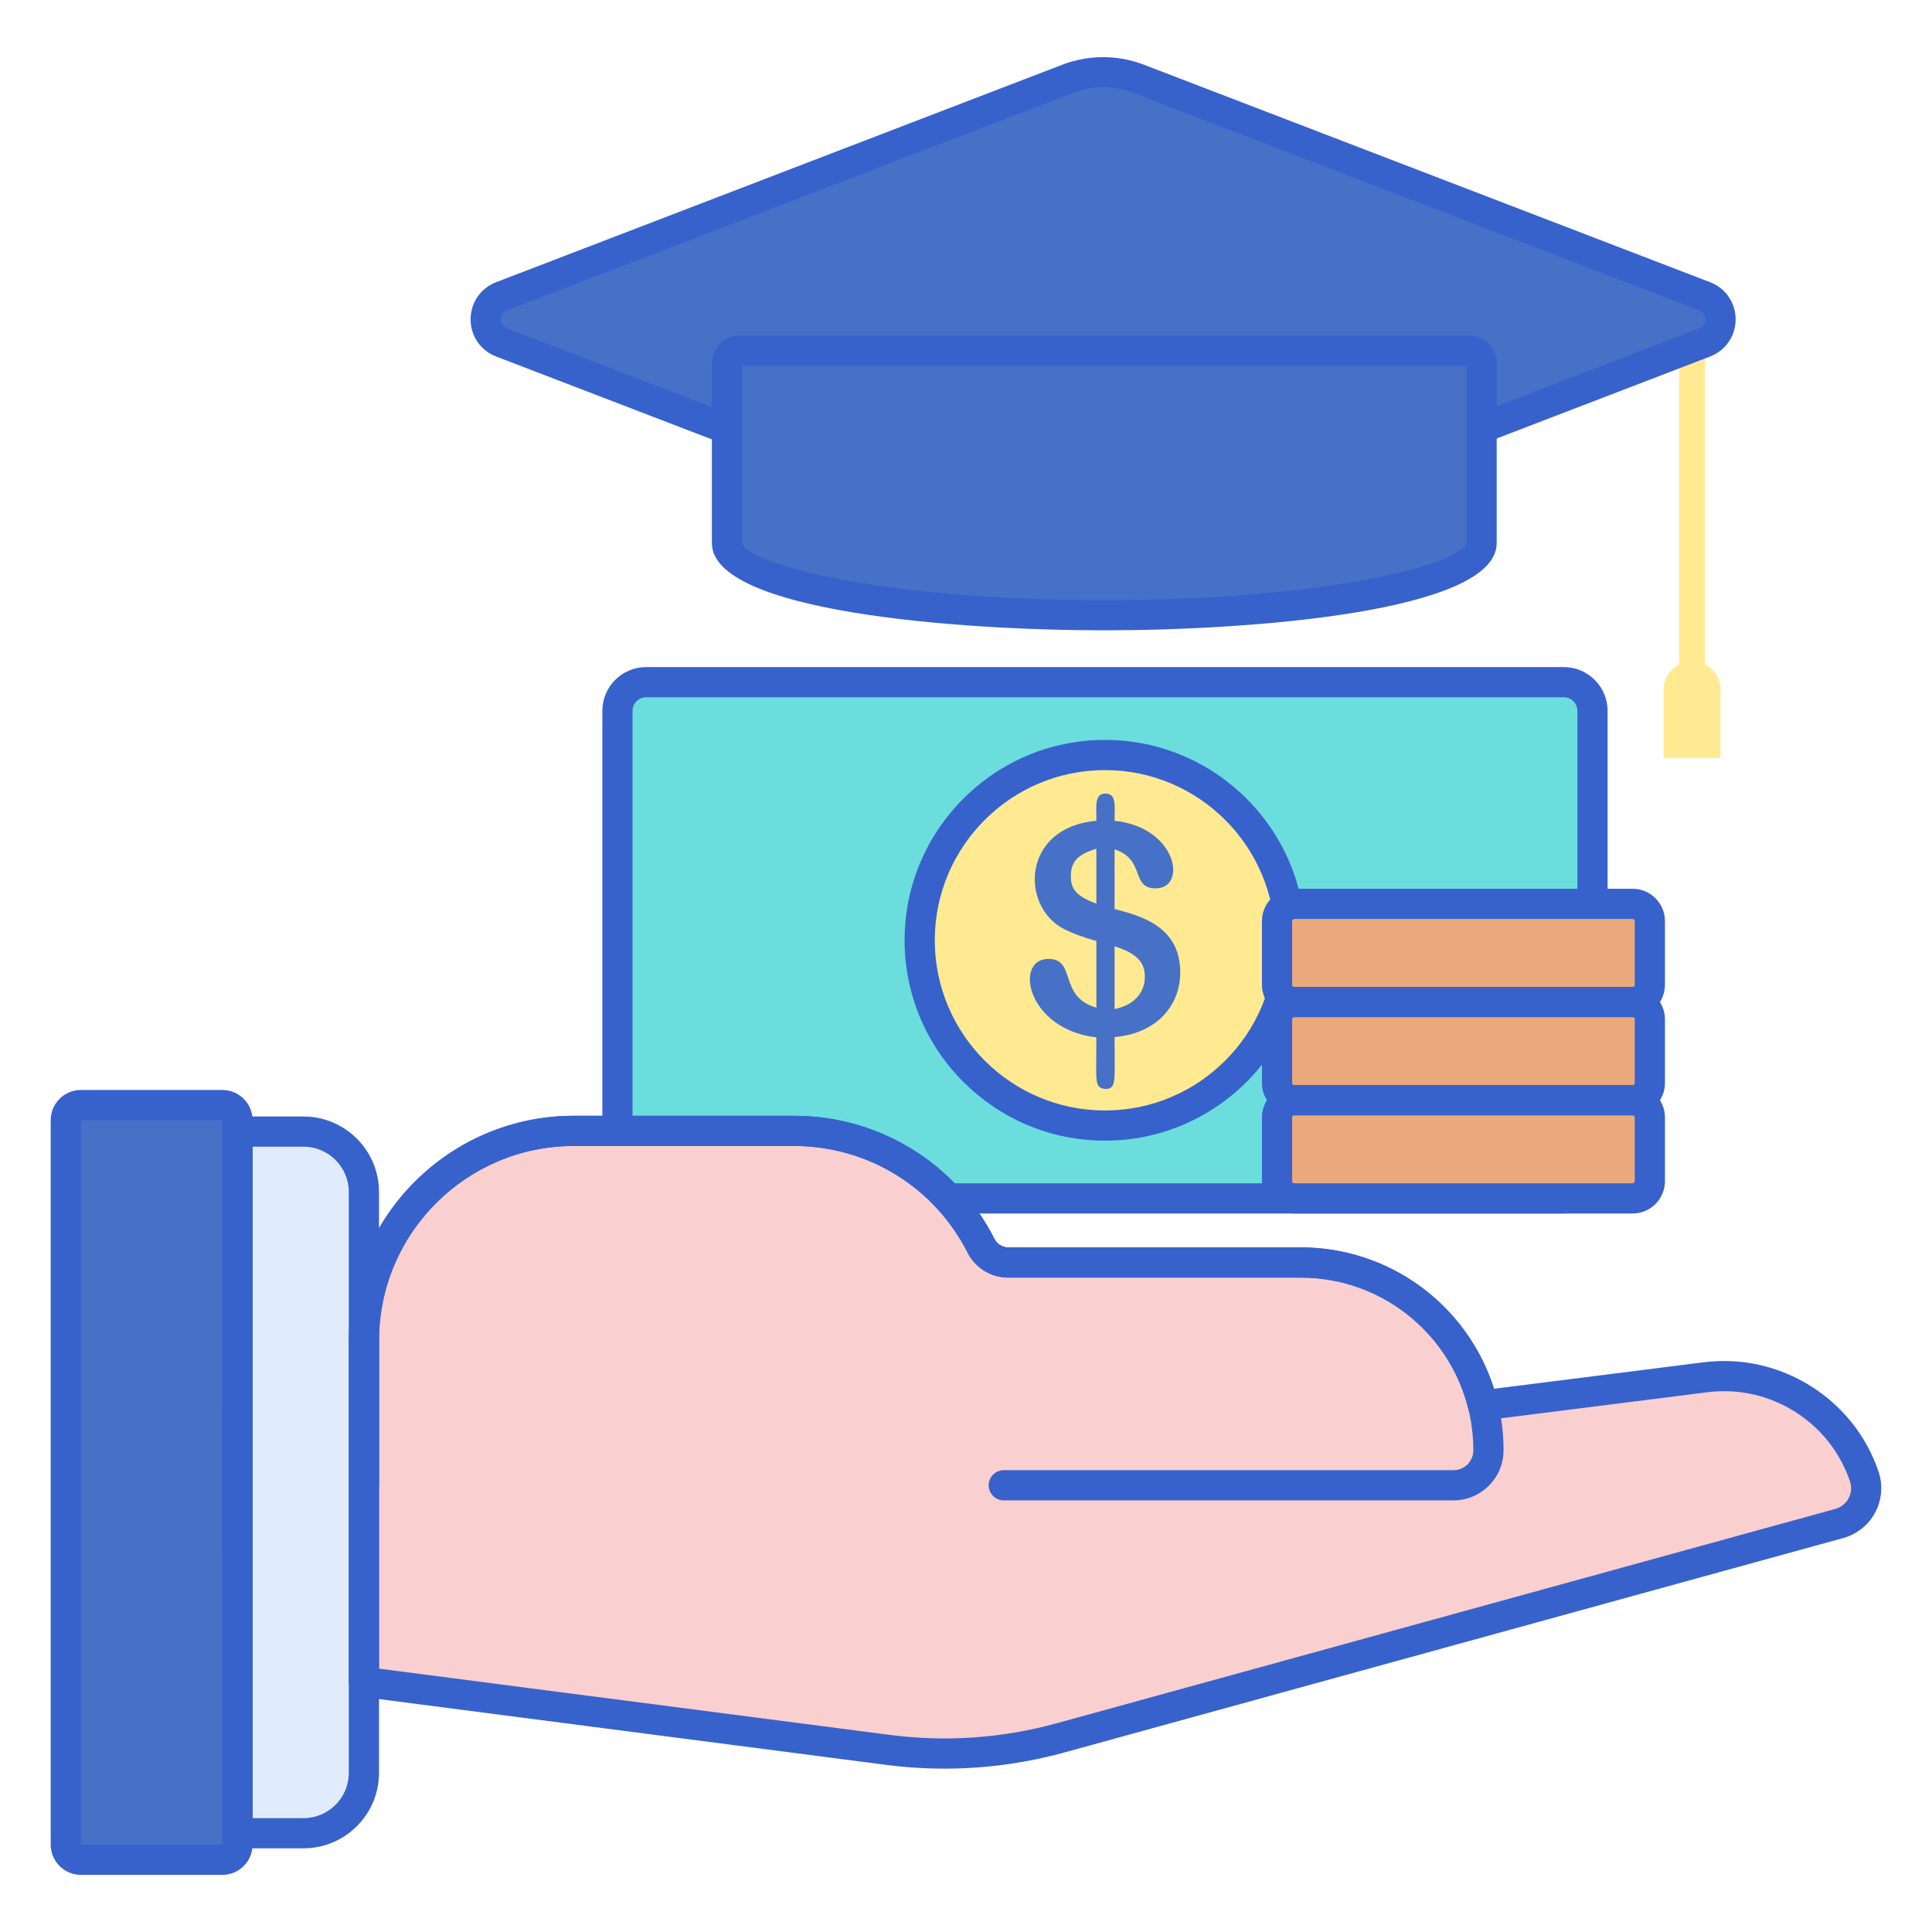 <?xml version="1.0" encoding="utf-8"?>
<!-- Generator: Adobe Illustrator 22.1.0, SVG Export Plug-In . SVG Version: 6.00 Build 0)  -->
<svg version="1.1" id="Layer_1" xmlns="http://www.w3.org/2000/svg" xmlns:xlink="http://www.w3.org/1999/xlink" x="0px" y="0px"
	 viewBox="0 0 256 256" style="enable-background:new 0 0 256 256;" xml:space="preserve">
<style type="text/css">
	.st0{fill:#E0EBFC;}
	.st1{fill:#3762CC;}
	.st2{fill:#4671C6;}
	.st3{fill:#6BDDDD;}
	.st4{fill:#F9A7A7;}
	.st5{fill:#A4C9FF;}
	.st6{fill:#FFEA92;}
	.st7{fill:#F9CFCF;}
	.st8{fill:#FFE164;}
	.st9{fill:#FFDC85;}
	.st10{fill:#FFEA94;}
	.st11{fill:#B9BEFC;}
	.st12{fill:#EAA97D;}
</style>
<g>
	<g>
		<path class="st3" d="M207.214,158.792h-121.6c-2.099,0-3.8-1.701-3.8-3.8v-60.8c0-2.099,1.701-3.8,3.8-3.8h121.6
			c2.099,0,3.8,1.701,3.8,3.8v60.8C211.014,157.091,209.313,158.792,207.214,158.792z"/>
	</g>
	<g>
		<circle class="st6" cx="146.414" cy="124.592" r="24.551"/>
	</g>
	<g>
		<path class="st2" d="M147.687,108.762c8.279,0.852,9.684,8.949,5.434,8.949c-3.353,0-1.276-3.815-5.434-5.168v7.904
			c3.087,0.847,8.701,2.086,8.701,8.397c0,4.383-3.108,8.099-8.701,8.569c0,3.899,0.122,5.565-0.218,6.365
			c-0.301,0.703-1.547,0.658-1.919,0.095c-0.429-0.652-0.275-1.81-0.275-6.422c-9.195-1.022-10.988-10.392-6.346-10.392
			c3.741,0,1.276,5.023,6.346,6.46v-8.835c-1.697-0.468-3.116-0.991-4.256-1.567c-5.86-2.961-5.659-13.491,4.256-14.354
			c0-2.021-0.256-3.61,1.197-3.61C147.956,105.152,147.687,106.708,147.687,108.762z M145.274,119.743v-7.277
			c-2.448,0.73-3.381,1.714-3.381,3.61C141.893,117.568,142.335,118.665,145.274,119.743z M147.687,125.386v8.322
			c2.732-0.54,4.009-2.333,4.009-4.237C151.696,127.837,151.075,126.462,147.687,125.386z"/>
	</g>
	<g>
		<path class="st1" d="M207.214,160.793h-121.6c-3.198,0-5.8-2.603-5.8-5.801v-60.8c0-3.198,2.602-5.8,5.8-5.8h121.6
			c3.198,0,5.8,2.602,5.8,5.8v60.8C213.014,158.19,210.413,160.793,207.214,160.793z M85.614,92.393c-0.993,0-1.8,0.808-1.8,1.8
			v60.8c0,0.993,0.808,1.801,1.8,1.801h121.6c0.992,0,1.8-0.808,1.8-1.801v-60.8c0-0.992-0.808-1.8-1.8-1.8H85.614z"/>
	</g>
	<g>
		<path class="st1" d="M146.414,151.144c-14.64,0-26.551-11.91-26.551-26.551s11.911-26.551,26.551-26.551
			s26.551,11.91,26.551,26.551S161.054,151.144,146.414,151.144z M146.414,102.042c-12.435,0-22.551,10.116-22.551,22.551
			s10.116,22.551,22.551,22.551s22.551-10.116,22.551-22.551S158.849,102.042,146.414,102.042z"/>
	</g>
	<g>
		<path class="st12" d="M216.334,158.792h-44.84c-1.259,0-2.28-1.021-2.28-2.28v-8.449c0-1.259,1.021-2.28,2.28-2.28h44.84
			c1.259,0,2.28,1.021,2.28,2.28v8.449C218.614,157.772,217.593,158.792,216.334,158.792z"/>
	</g>
	<g>
		<path class="st12" d="M216.334,145.784h-44.84c-1.259,0-2.28-1.021-2.28-2.28v-8.449c0-1.259,1.021-2.28,2.28-2.28h44.84
			c1.259,0,2.28,1.021,2.28,2.28v8.449C218.614,144.763,217.593,145.784,216.334,145.784z"/>
	</g>
	<g>
		<path class="st12" d="M216.334,132.775h-44.84c-1.259,0-2.28-1.021-2.28-2.28v-8.449c0-1.259,1.021-2.28,2.28-2.28h44.84
			c1.259,0,2.28,1.021,2.28,2.28v8.449C218.614,131.755,217.593,132.775,216.334,132.775z"/>
	</g>
	<g>
		<path class="st1" d="M216.334,160.793h-44.84c-2.36,0-4.28-1.92-4.28-4.28v-8.449c0-2.359,1.92-4.279,4.28-4.279h44.84
			c2.36,0,4.28,1.92,4.28,4.279v8.449C220.614,158.873,218.694,160.793,216.334,160.793z M171.494,147.784
			c-0.154,0-0.28,0.125-0.28,0.279v8.449c0,0.154,0.125,0.28,0.28,0.28h44.84c0.155,0,0.28-0.126,0.28-0.28v-8.449
			c0-0.154-0.125-0.279-0.28-0.279H171.494z"/>
	</g>
	<g>
		<path class="st1" d="M216.334,147.784h-44.84c-2.36,0-4.28-1.92-4.28-4.28v-8.448c0-2.36,1.92-4.28,4.28-4.28h44.84
			c2.36,0,4.28,1.92,4.28,4.28v8.448C220.614,145.864,218.694,147.784,216.334,147.784z M171.494,134.775
			c-0.154,0-0.28,0.126-0.28,0.28v8.448c0,0.154,0.125,0.28,0.28,0.28h44.84c0.155,0,0.28-0.126,0.28-0.28v-8.448
			c0-0.154-0.125-0.28-0.28-0.28H171.494z"/>
	</g>
	<g>
		<path class="st1" d="M216.334,134.775h-44.84c-2.36,0-4.28-1.92-4.28-4.28v-8.448c0-2.36,1.92-4.28,4.28-4.28h44.84
			c2.36,0,4.28,1.92,4.28,4.28v8.448C220.614,132.855,218.694,134.775,216.334,134.775z M171.494,121.767
			c-0.154,0-0.28,0.126-0.28,0.28v8.448c0,0.154,0.125,0.28,0.28,0.28h44.84c0.155,0,0.28-0.126,0.28-0.28v-8.448
			c0-0.154-0.125-0.28-0.28-0.28H171.494z"/>
	</g>
	<g>
		<path class="st7" d="M247.022,195.63c-2.992-8.814-11.772-14.306-21.007-13.139l-29.51,3.728
			c-2.669-10.868-12.473-18.933-24.164-18.933h-38.776c-1.525,0-2.893-0.88-3.585-2.239c-4.597-9.021-13.966-15.202-24.785-15.202
			H76.027c-15.358,0-27.809,12.45-27.809,27.809c0,21.765,0,29.629,0,45.205l69.419,9.005c7.681,0.996,15.484,0.45,22.952-1.605
			l103.125-28.39C246.406,201.129,247.92,198.274,247.022,195.63z"/>
	</g>
	<g>
		<path class="st2" d="M29.469,246.428h-18.75c-1.105,0-2-0.895-2-2v-96c0-1.105,0.895-2,2-2h18.75c1.105,0,2,0.895,2,2v96
			C31.469,245.532,30.573,246.428,29.469,246.428z"/>
	</g>
	<g>
		<path class="st1" d="M192.593,198.809h-59.589c-1.104,0-2-0.896-2-2s0.896-2,2-2h59.589c1.453,0,2.635-1.182,2.635-2.635
			c0-12.62-10.267-22.887-22.887-22.887h-38.775c-2.264,0-4.321-1.276-5.368-3.331c-4.434-8.703-13.249-14.109-23.003-14.109H76.027
			c-14.231,0-25.809,11.578-25.809,25.809v19.153c0,1.104-0.896,2-2,2s-2-0.896-2-2v-19.153c0-16.437,13.372-29.809,29.809-29.809
			h29.167c11.267,0,21.446,6.243,26.567,16.293c0.36,0.708,1.051,1.147,1.803,1.147h38.775c14.825,0,26.887,12.062,26.887,26.887
			C199.228,195.832,196.251,198.809,192.593,198.809z"/>
	</g>
	<g>
		<path class="st0" d="M40.219,149.944h-8.75v92.967h8.75c4.418,0,8-3.582,8-8v-76.967
			C48.219,153.526,44.637,149.944,40.219,149.944z"/>
	</g>
	<g>
		<path class="st1" d="M29.469,248.428h-18.75c-2.206,0-4-1.794-4-4v-96c0-2.206,1.794-4,4-4h18.75c2.206,0,4,1.794,4,4v96
			C33.469,246.634,31.674,248.428,29.469,248.428z M10.719,148.428v96h18.752l-0.002-96H10.719z"/>
	</g>
	<g>
		<path class="st1" d="M40.219,244.911h-8.75c-1.104,0-2-0.896-2-2v-92.967c0-1.104,0.896-2,2-2h8.75c5.514,0,10,4.486,10,10v76.967
			C50.219,240.425,45.733,244.911,40.219,244.911z M33.469,240.911h6.75c3.309,0,6-2.691,6-6v-76.967c0-3.309-2.691-6-6-6h-6.75
			V240.911z"/>
	</g>
	<g>
		<path class="st1" d="M125.168,234.354c-2.59,0-5.188-0.168-7.787-0.505l-69.419-9.006c-0.997-0.129-1.743-0.979-1.743-1.983
			v-45.204c0-16.438,13.372-29.81,29.809-29.81h29.168c11.266,0,21.446,6.243,26.567,16.294c0.36,0.708,1.051,1.147,1.803,1.147
			h38.775c11.813,0,22.105,7.616,25.623,18.731l27.801-3.512c10.13-1.271,19.868,4.809,23.151,14.48l0,0
			c0.604,1.779,0.446,3.752-0.435,5.413c-0.88,1.66-2.424,2.899-4.236,3.398l-103.125,28.39
			C135.881,233.63,130.541,234.354,125.168,234.354z M50.219,221.103l67.677,8.779c7.456,0.968,14.914,0.444,22.164-1.551
			l103.125-28.39c0.766-0.21,1.392-0.713,1.764-1.415c0.372-0.701,0.436-1.502,0.181-2.254l0,0
			c-2.674-7.878-10.604-12.844-18.862-11.797l-29.51,3.728c-1.01,0.133-1.95-0.521-2.193-1.508
			c-2.517-10.25-11.655-17.408-22.222-17.408h-38.775c-2.263,0-4.32-1.276-5.367-3.331c-4.435-8.704-13.249-14.11-23.003-14.11
			H76.027c-14.231,0-25.809,11.578-25.809,25.81V221.103z"/>
	</g>
	<g>
		<path class="st6" d="M225.922,88.045c0-15.973,0-27.551,0-42.693c-0.014,0.006-0.026,0.014-0.04,0.019l-3.39,1.302
			c0,11.034,0,32.136,0,41.371c-1.221,0.625-2.058,1.893-2.058,3.359v9.034h7.547v-9.034
			C227.98,89.937,227.143,88.669,225.922,88.045z"/>
	</g>
	<g>
		<path class="st2" d="M141.474,10.443l-75.02,28.819c-2.798,1.075-2.798,5.034,0,6.109l75.02,28.819
			c3.021,1.161,6.366,1.161,9.387,0l75.02-28.819c2.798-1.075,2.798-5.034,0-6.109l-75.02-28.819
			C147.84,9.282,144.496,9.282,141.474,10.443z"/>
	</g>
	<g>
		<path class="st1" d="M146.168,77.063c-1.833,0-3.667-0.336-5.411-1.006l-75.02-28.819c-2.054-0.789-3.381-2.722-3.381-4.922
			s1.327-4.133,3.381-4.922l75.02-28.818c3.489-1.339,7.333-1.339,10.822,0l75.02,28.818c2.054,0.789,3.381,2.722,3.381,4.922
			s-1.327,4.133-3.381,4.922l-75.02,28.819C149.834,76.728,148.001,77.063,146.168,77.063z M146.168,11.571
			c-1.347,0-2.694,0.246-3.976,0.739l0,0l-75.02,28.818c-0.736,0.283-0.816,0.925-0.816,1.188s0.08,0.904,0.816,1.188l75.02,28.819
			c2.564,0.986,5.388,0.986,7.953,0l75.02-28.819c0.736-0.283,0.816-0.925,0.816-1.188s-0.08-0.904-0.816-1.188l-75.02-28.818
			C148.862,11.817,147.515,11.571,146.168,11.571z M141.475,10.443h0.01H141.475z"/>
	</g>
	<g>
		<path class="st2" d="M194.716,46.47H97.932c-0.885,0-1.603,0.718-1.603,1.603v23.896c0,5.275,22.383,9.551,49.994,9.551
			c27.611,0,49.994-4.276,49.994-9.551h0.001V48.073C196.318,47.188,195.601,46.47,194.716,46.47z"/>
	</g>
	<g>
		<path class="st1" d="M146.323,83.52c-19.312,0-51.994-2.433-51.994-11.551V48.073c0-1.987,1.616-3.604,3.603-3.604h96.784
			c1.986,0,3.603,1.616,3.603,3.604v23.896C198.317,81.087,165.634,83.52,146.323,83.52z M98.329,48.47v23.499
			c0.625,2.621,17.663,7.551,47.994,7.551c30.331,0,47.369-4.93,47.996-7.572l-0.001-23.478H98.329z M194.716,48.47h0.01H194.716z"
			/>
	</g>
</g>
</svg>
